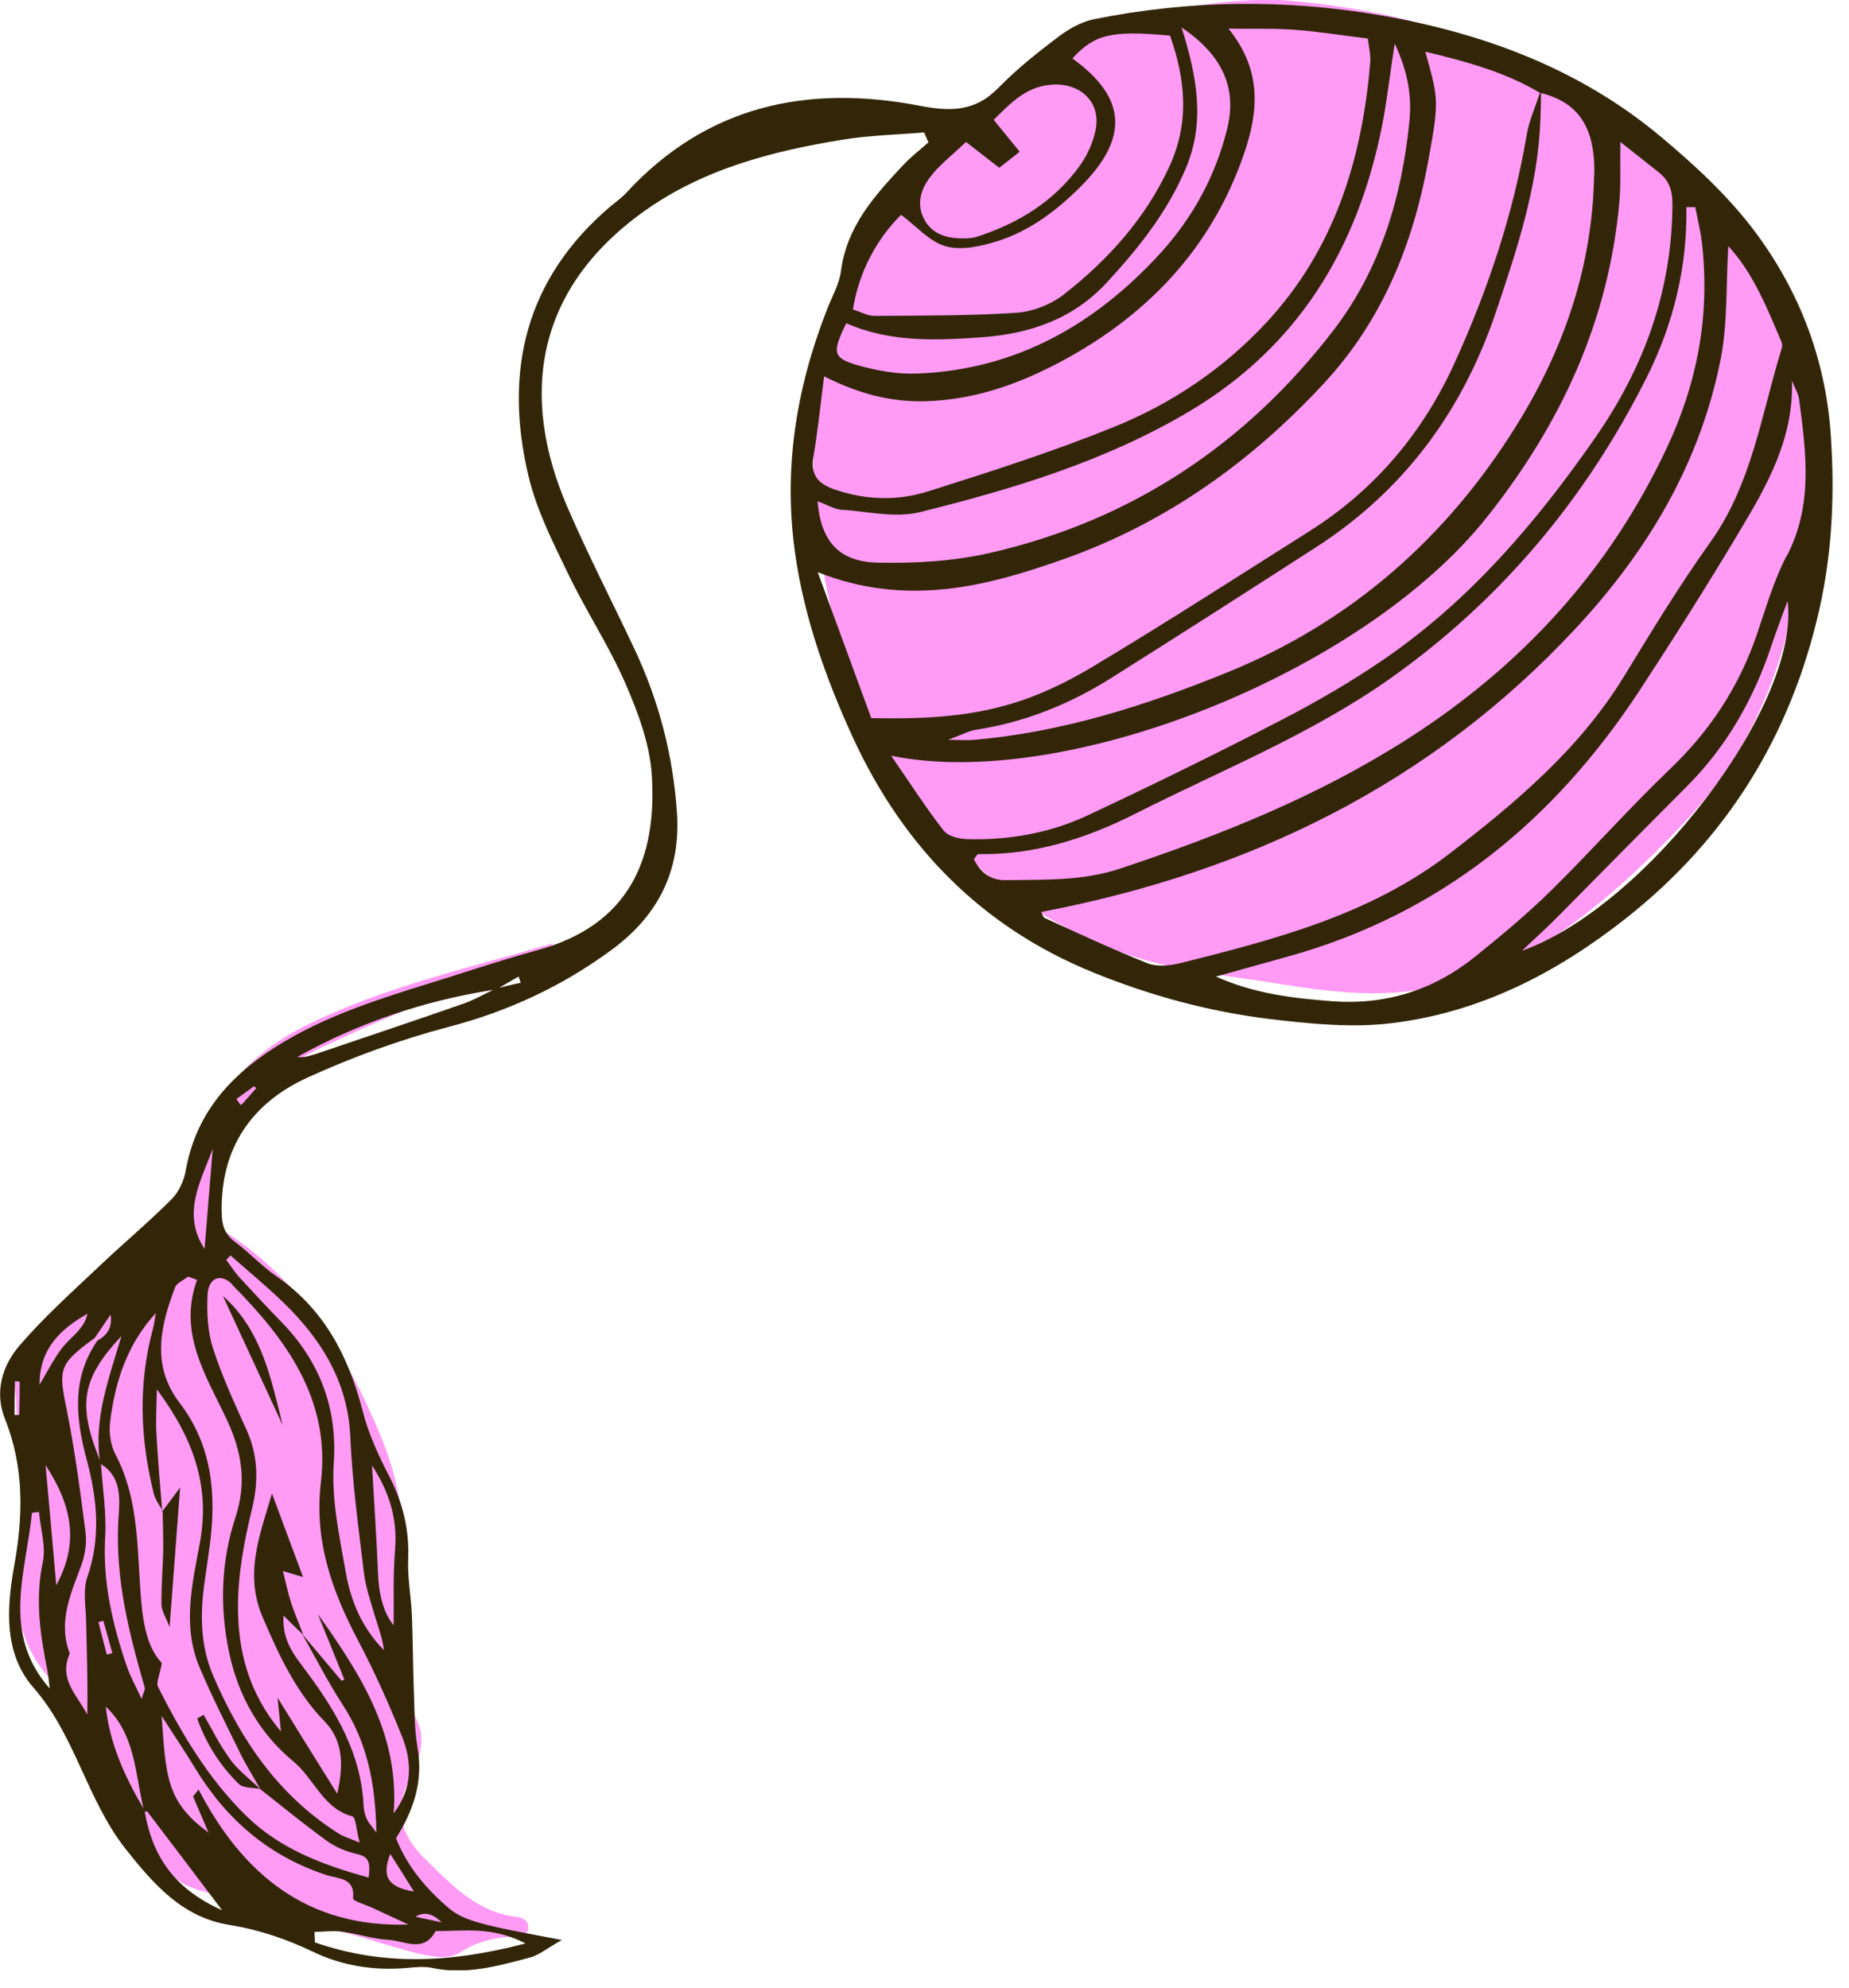 <svg width="93" height="100" viewBox="0 0 93 100" fill="none" xmlns="http://www.w3.org/2000/svg">
<g clip-path="url(#clip0_1_283)">
<path d="M89.24 14.53C88 12.41 86.88 10.27 84.95 8.63C83.01 7 80.84 5.75 78.74 4.39C74.18 1.43 69.09 0.38 64.45 -5.78444e-05C62.12 -0.07 60.5 0.26 58.86 0.45C57.79 0.58 56.7 0.53 55.66 0.94C53.17 1.92 51.14 3.56 49.2 5.31C47.02 7.27 45.22 9.6 43.75 12.11C42.31 14.56 41.07 17.12 40.96 20.11C40.91 21.48 40.87 22.83 40.93 24.19C41.24 30.96 43.22 37.09 47.81 42.21C49.82 44.45 52.28 46.09 55 47.34C57.2 48.35 59.52 48.82 61.93 49.13C64.86 49.51 67.72 50.21 70.74 49.87C72.47 49.67 74.14 49.44 75.67 48.63C79.18 46.76 82.09 44.18 84.81 41.27C89.15 36.64 90.53 30.93 91 24.96C91.28 21.42 91.15 17.8 89.24 14.51V14.53Z" fill="#FF9AF5"/>
<path d="M16.27 52.64C19.02 51.36 21.77 50.12 24.7 49.3C25.91 48.96 27.03 48.48 27.85 47.44C23.68 48.66 19.46 49.59 15.53 51.51C12.4 53.03 10.51 55.36 9.69 58.66C9.6 59.04 9.59 59.41 9.28 59.75C6.78 62.56 3.79 64.86 1.17 67.54C0.72 68 0.46 68.51 0.6 69.06C0.97 70.52 0.76 72.02 1.01 73.49C1.24 74.79 1.17 76.09 0.97 77.4C0.57 80.01 0.71 82.53 2.66 84.61C3.09 85.07 3.31 85.66 3.59 86.23C4.42 87.92 5.18 89.68 6.29 91.18C7.03 92.17 7.74 93.21 8.53 94.17C9.42 95.27 10.95 95.09 12.06 95.8C12.78 96.26 13.58 96.73 14.43 96.75C16.65 96.8 18.66 97.65 20.76 98.19C21.55 98.39 22.49 98.61 23.11 98.22C24.02 97.63 24.93 97.44 25.95 97.4C26.22 97.39 26.56 97.33 26.57 96.95C26.59 96.59 26.26 96.45 26.01 96.42C23.97 96.19 22.69 94.79 21.34 93.46C20.13 92.27 19.82 91.01 20.62 89.45C21.09 88.54 21.46 87.49 20.95 86.49C19.98 84.59 20.26 82.58 20.36 80.61C20.5 77.78 20.3 75.07 19.21 72.38C17.51 68.22 15.24 64.55 11.43 62.02C10.79 61.6 10.61 61.18 10.7 60.49C11.19 56.9 12.89 54.21 16.28 52.63L16.27 52.64Z" fill="#FF9AF5"/>
<path d="M92.08 21.82C91.81 18.03 90.5 14.66 88.3 11.69C86.95 9.88 85.23 8.29 83.48 6.83C79.43 3.46 74.64 1.68 69.49 0.78C64.65 -0.06 59.82 -1.91927e-05 55.01 0.97C54.38 1.1 53.75 1.46 53.22 1.86C52.18 2.65 51.14 3.47 50.24 4.4C49.05 5.63 47.8 5.62 46.21 5.31C40.6 4.24 35.54 5.31 31.51 9.69C31.28 9.94 31 10.14 30.73 10.36C26.42 14.01 25.32 18.68 26.59 23.98C27 25.68 27.82 27.3 28.59 28.89C29.48 30.74 30.63 32.48 31.45 34.36C32.08 35.81 32.67 37.38 32.78 38.93C33.07 43.25 31.61 46.55 27.01 47.8C25.58 48.19 24.16 48.65 22.75 49.1C19.86 50.01 16.93 50.83 14.3 52.39C11.8 53.88 9.89 55.82 9.35 58.84C9.26 59.37 9 59.96 8.62 60.33C7.45 61.5 6.18 62.56 4.98 63.7C3.62 64.99 2.21 66.25 0.99 67.67C0.11 68.69 -0.29 70.02 0.25 71.37C1.22 73.8 1.17 76.25 0.71 78.78C0.33 80.89 0.19 83.17 1.67 84.87C3.79 87.28 4.35 90.49 6.31 92.99C7.75 94.81 9.19 96.44 11.53 96.82C13.03 97.06 14.4 97.53 15.74 98.17C17.22 98.88 18.78 99.12 20.41 98.99C20.86 98.95 21.34 98.89 21.77 98.99C23.47 99.34 25.07 98.88 26.66 98.46C27.11 98.34 27.51 98 28.26 97.58C26.73 97.28 25.56 97.09 24.43 96.8C23.79 96.64 23.09 96.42 22.6 96C21.47 95.04 20.49 93.91 19.92 92.46C20.8 91.06 21.3 89.59 21 87.9C20.85 87.02 20.85 86.1 20.82 85.2C20.77 83.9 20.77 82.59 20.72 81.29C20.68 80.32 20.49 79.36 20.53 78.4C20.59 76.92 20.26 75.59 19.59 74.28C19.04 73.22 18.53 72.11 18.24 70.97C17.53 68.22 16.31 65.86 13.91 64.2C13.16 63.68 12.53 62.99 11.8 62.45C11.27 62.06 11.16 61.58 11.15 60.97C11.09 57.73 12.67 55.47 15.49 54.19C17.77 53.15 20.15 52.29 22.57 51.65C25.56 50.87 28.28 49.6 30.73 47.8C33.03 46.12 34.25 43.89 34.05 40.88C33.85 37.97 33.14 35.25 31.91 32.64C30.79 30.26 29.58 27.92 28.54 25.51C26.1 19.86 26.97 14.53 32.35 10.66C35.35 8.5 38.84 7.6 42.42 7.02C43.76 6.8 45.12 6.78 46.48 6.66C46.55 6.83 46.63 7 46.7 7.16C46.28 7.53 45.84 7.87 45.46 8.27C44.01 9.82 42.59 11.37 42.3 13.63C42.21 14.29 41.85 14.92 41.6 15.56C40.05 19.51 39.39 23.57 39.99 27.82C40.45 31.08 41.55 34.15 42.9 37.1C45.41 42.55 49.35 46.62 54.98 48.91C57.85 50.08 60.83 50.89 63.9 51.26C65.93 51.5 68.02 51.71 70.03 51.46C74.44 50.92 78.28 48.95 81.77 46.2C86.88 42.17 90.07 36.98 91.5 30.69C92.16 27.78 92.29 24.84 92.08 21.84V21.82ZM0.97 71.17C0.89 71.17 0.81 71.17 0.73 71.17C0.73 70.6 0.74 70.04 0.75 69.47C0.83 69.47 0.91 69.49 0.99 69.5C0.99 70.06 0.98 70.61 0.97 71.17ZM10.7 57.78C10.56 59.46 10.43 61.14 10.29 62.82C9.12 61.04 10.11 59.4 10.7 57.78ZM8.8 64.76C8.89 64.53 9.24 64.39 9.46 64.21C9.61 64.27 9.76 64.32 9.91 64.38C8.94 67.07 10.38 69.21 11.4 71.39C12.17 73.03 12.42 74.57 11.84 76.33C11.12 78.53 11.04 80.81 11.52 83.1C11.98 85.31 13.06 87.2 14.77 88.61C15.81 89.47 16.24 90.96 17.72 91.36C17.9 91.41 17.92 92.06 18.09 92.68C17.59 92.47 17.3 92.39 17.06 92.24C14.03 90.34 12.13 87.55 10.74 84.33C10.1 82.86 10.06 81.34 10.26 79.79C10.35 79.11 10.46 78.43 10.55 77.75C10.89 75.18 10.68 72.72 9.04 70.57C7.59 68.68 8.07 66.7 8.81 64.74L8.8 64.76ZM7.74 75.14C7.81 75.42 8 75.68 8.15 75.94C8.05 74.67 7.94 73.4 7.87 72.13C7.83 71.48 7.87 70.83 7.89 69.88C9.74 72.38 10.58 74.75 10.05 77.62C9.67 79.66 9.16 81.8 10.04 83.87C10.66 85.34 11.39 86.77 12.09 88.2C12.39 88.81 12.76 89.39 13.09 89.99C14.21 90.87 15.3 91.77 16.45 92.6C16.89 92.92 17.44 93.14 17.97 93.26C18.59 93.39 18.63 93.74 18.54 94.44C16.23 93.8 14.08 93 12.38 91.33C10.48 89.47 9.14 87.21 7.95 84.85C7.84 84.63 8.04 84.24 8.14 83.65C7.31 82.77 7.15 81.36 7.05 79.84C6.9 77.59 6.92 75.27 5.81 73.16C5.56 72.68 5.47 72.04 5.54 71.5C5.79 69.5 6.39 67.62 7.84 66.04C7.79 66.31 7.76 66.58 7.69 66.85C6.94 69.62 7.05 72.39 7.74 75.15V75.14ZM5.09 73.65C6.21 74.34 6 75.61 5.95 76.52C5.8 79.43 6.49 82.15 7.28 84.88C7.31 84.97 7.23 85.09 7.12 85.45C6.82 84.79 6.55 84.32 6.38 83.82C5.66 81.71 5.16 79.58 5.29 77.31C5.36 76.09 5.16 74.87 5.08 73.64L5.09 73.65ZM5.02 73.44C3.9 70.65 4.09 69.36 6.11 67.2C5.45 69.4 4.73 71.36 5.02 73.44ZM4.4 66.07C4.25 66.85 3.55 67.24 3.11 67.82C2.68 68.39 2.36 69.03 1.99 69.65C1.98 67.86 3.03 66.85 4.4 66.08V66.07ZM1.62 76.09L1.96 76.05C2.04 76.9 2.32 77.79 2.15 78.59C1.76 80.44 2.02 82.21 2.38 84C2.44 84.31 2.46 84.62 2.5 84.93C0.05 82.15 1.31 79.08 1.61 76.09H1.62ZM2.29 73.69C3.74 75.91 3.91 77.73 2.83 79.74C2.65 77.65 2.46 75.54 2.29 73.69ZM4.33 81.54C4.37 83.1 4.42 84.66 4.39 86.24C3.88 85.27 2.93 84.45 3.51 83.17C2.9 81.58 3.56 80.17 4.09 78.73C4.28 78.21 4.37 77.59 4.3 77.05C4.03 74.97 3.76 72.89 3.34 70.83C2.94 68.86 2.96 68.61 4.76 67.3C5.03 66.91 5.29 66.52 5.56 66.13C5.67 66.77 5.38 67.17 4.9 67.43C3.58 69.34 3.81 71.36 4.37 73.46C4.89 75.39 5.08 77.35 4.39 79.33C4.16 79.99 4.32 80.8 4.33 81.54ZM5.2 81.53L5.65 83.15C5.56 83.17 5.47 83.2 5.37 83.22C5.23 82.68 5.09 82.13 4.95 81.59C5.03 81.57 5.12 81.55 5.2 81.52V81.53ZM5.32 85.84C6.81 87.24 6.79 89.19 7.22 90.97C6.28 89.37 5.52 87.71 5.32 85.84ZM7.29 91.12C7.34 91.12 7.4 91.1 7.41 91.12C8.59 92.67 9.76 94.21 11.17 96.08C8.72 94.99 7.66 93.32 7.28 91.12H7.29ZM10 90C9.9 90.12 9.81 90.24 9.71 90.36C9.94 90.9 10.18 91.45 10.49 92.18C8.39 90.63 8.35 89.45 8.13 86.31C8.79 87.34 9.32 88.12 9.81 88.93C11.38 91.52 13.53 93.37 16.44 94.32C16.99 94.5 17.87 94.43 17.76 95.49C17.75 95.62 18.42 95.81 18.77 95.98C19.36 96.25 19.95 96.53 20.54 96.8C15.48 96.97 12.22 94.3 9.99 90.01L10 90ZM26.44 97.75C22.6 98.76 19.2 98.87 15.84 97.7C15.84 97.52 15.82 97.35 15.82 97.17C16.28 97.17 16.74 97.1 17.19 97.16C17.98 97.26 18.75 97.53 19.54 97.57C20.34 97.61 21.31 98.26 21.91 97.13C23.31 97.14 24.74 96.87 26.45 97.76L26.44 97.75ZM22.21 96.69C21.66 96.57 21.31 96.5 20.9 96.41C21.32 96.143 21.757 96.237 22.21 96.69ZM20.82 95.14C19.35 94.91 19.25 94.23 19.63 93.25C19.97 93.78 20.3 94.31 20.82 95.14ZM19.87 77.97C19.76 79.26 19.82 80.56 19.8 81.75C19.26 81.09 19.05 80.14 19.01 79.09C18.94 77.34 18.82 75.59 18.71 73.71C19.59 75.06 20 76.41 19.87 77.96V77.97ZM11.61 63.16C12.63 64.07 13.7 64.93 14.65 65.91C16.35 67.68 17.51 69.7 17.62 72.28C17.72 74.55 18.03 76.82 18.3 79.08C18.39 79.81 18.63 80.52 18.84 81.23C19.01 81.81 19.24 82.38 19.31 83C18.23 81.91 17.65 80.56 17.4 79.13C17.08 77.29 16.66 75.45 16.79 73.54C16.97 70.83 16.08 68.48 14.18 66.52C13.46 65.78 12.76 65.03 12.06 64.27C11.81 63.99 11.6 63.67 11.38 63.37C11.45 63.3 11.52 63.22 11.59 63.15L11.61 63.16ZM11.68 64.62C14.4 67.37 16.64 70.4 16.14 74.56C15.79 77.49 16.7 80.04 18.03 82.55C18.84 84.09 19.55 85.68 20.2 87.29C20.73 88.59 20.77 89.93 19.8 91.21C20.1 87.24 18.12 84.19 15.99 81.19C16.43 82.29 16.88 83.38 17.32 84.48C17.27 84.5 17.23 84.52 17.18 84.54C16.52 83.76 15.86 82.97 15.2 82.19C15.87 83.37 16.48 84.58 17.22 85.72C18.45 87.6 18.89 89.66 18.93 92.17C18.66 91.8 18.53 91.68 18.46 91.52C18.37 91.31 18.3 91.09 18.29 90.87C18.18 88.24 16.92 86.1 15.41 84.07C14.85 83.31 14.18 82.57 14.26 81.26C14.69 81.69 14.98 81.97 15.26 82.24C15.05 81.69 14.81 81.14 14.63 80.58C14.49 80.15 14.4 79.69 14.23 79.02C14.75 79.18 14.99 79.25 15.24 79.32C14.73 77.95 14.22 76.57 13.68 75.12C13.1 77.13 12.26 79.14 13.21 81.34C14.02 83.23 14.87 85.09 16.34 86.6C17.28 87.57 17.28 88.84 16.96 90.22C15.98 88.65 15 87.08 13.96 85.39C14.01 85.92 14.06 86.37 14.13 87.09C12.48 85.13 11.97 83 11.97 80.81C11.97 79.18 12.28 77.52 12.67 75.92C13.01 74.52 12.99 73.23 12.4 71.92C11.79 70.57 11.16 69.21 10.71 67.81C10.44 66.97 10.4 66.02 10.44 65.13C10.48 64.26 11.11 64.02 11.69 64.61L11.68 64.62ZM12.22 55.49C12.22 55.49 12.14 55.55 12.1 55.58C12.07 55.54 12.04 55.49 11.89 55.28C12.17 55.08 12.47 54.86 12.77 54.64C12.81 54.67 12.85 54.7 12.89 54.73C12.67 54.98 12.44 55.24 12.22 55.49ZM15.75 53.05C15.5 53.13 15.25 53.21 14.96 53.16C18.04 51.44 21.33 50.34 24.8 49.79C24.31 50.03 23.83 50.3 23.32 50.48C20.8 51.36 18.28 52.2 15.75 53.06V53.05ZM25.11 49.68C25.43 49.49 25.76 49.31 26.08 49.12C26.12 49.22 26.16 49.33 26.19 49.43C25.83 49.51 25.47 49.59 25.11 49.68ZM80.18 8.8C80.1 13.39 78.67 17.55 76.27 21.41C72.75 27.07 67.94 31.29 61.78 33.8C57.66 35.48 53.39 36.85 48.9 37.22C48.62 37.24 48.34 37.22 47.69 37.21C48.37 36.96 48.71 36.77 49.07 36.71C51.54 36.33 53.81 35.42 55.91 34.09C59.34 31.93 62.76 29.74 66.17 27.54C70.63 24.67 73.58 20.65 75.26 15.64C76.32 12.49 77.36 9.35 77.48 5.99C77.5 5.55 77.5 5.12 77.51 4.68C79.67 5.21 80.23 6.79 80.19 8.79L80.18 8.8ZM46.93 8.72C47.41 8.17 47.99 7.71 48.59 7.14C49.17 7.59 49.66 7.97 50.26 8.44C50.56 8.21 50.88 7.95 51.29 7.63C50.82 7.06 50.44 6.59 49.98 6.03C50.86 5.15 51.7 4.26 53.1 4.25C54.47 4.25 55.39 5.24 55.1 6.57C54.97 7.17 54.7 7.78 54.35 8.28C53.05 10.12 51.22 11.24 49.1 11.92C48.94 11.97 48.76 11.98 48.59 11.99C47.68 12.02 46.83 11.81 46.43 10.92C46.07 10.12 46.39 9.35 46.93 8.73V8.72ZM45.33 10.81C46.09 11.37 46.76 12.17 47.58 12.39C48.38 12.61 49.39 12.38 50.23 12.11C51.83 11.59 53.16 10.58 54.35 9.39C56.8 6.94 56.67 4.91 53.94 2.94C55.06 1.72 55.89 1.52 58.85 1.79C59.62 3.98 59.85 6.15 58.81 8.39C57.6 11.01 55.73 13.07 53.51 14.81C52.87 15.31 51.96 15.67 51.15 15.73C48.76 15.89 46.36 15.87 43.97 15.89C43.65 15.89 43.33 15.7 42.9 15.57C43.19 13.71 44.08 12.03 45.33 10.8V10.81ZM42.57 16.26C44.77 17.23 47.11 17.13 49.43 16.96C51.82 16.78 53.98 16.05 55.69 14.19C57.29 12.45 58.72 10.66 59.65 8.45C60.61 6.16 60.23 3.92 59.43 1.38C61.54 2.81 62.21 4.47 61.73 6.45C61.15 8.83 60 10.94 58.37 12.73C55.09 16.32 51.1 18.6 46.13 18.79C45.12 18.83 44.07 18.64 43.1 18.36C41.88 18 41.85 17.72 42.56 16.27L42.57 16.26ZM40.91 22.99C41.13 21.71 41.26 20.41 41.45 18.93C43.22 19.82 44.82 20.23 46.57 20.18C48.93 20.11 51.07 19.38 53.11 18.32C57.6 15.99 60.92 12.56 62.58 7.71C63.28 5.65 63.51 3.57 61.79 1.44C63.09 1.46 64.12 1.42 65.14 1.5C66.33 1.59 67.51 1.78 68.8 1.94C68.85 2.38 68.95 2.76 68.92 3.13C68.51 8.03 67.11 12.56 63.68 16.24C61.55 18.53 58.97 20.28 56.09 21.45C53.02 22.7 49.86 23.71 46.7 24.71C45.16 25.2 43.55 25.16 41.98 24.62C41.17 24.34 40.75 23.91 40.91 22.97V22.99ZM42.39 25.64C43.69 25.74 45.06 26.06 46.27 25.76C50.98 24.59 55.62 23.19 59.84 20.68C65.31 17.42 68.27 12.5 69.5 6.4C69.75 5.14 69.89 3.87 70.15 2.19C70.84 3.67 71.01 4.87 70.89 6.1C70.51 9.92 69.42 13.55 67.08 16.6C62.66 22.36 56.88 26.2 49.76 27.82C47.95 28.23 46.03 28.34 44.16 28.3C42.19 28.26 41.29 27.23 41.12 25.21C41.58 25.38 41.97 25.62 42.38 25.65L42.39 25.64ZM43.83 36.14C42.98 33.83 42.11 31.45 41.13 28.78C45.61 30.55 49.62 29.5 53.54 28.11C58.64 26.3 62.94 23.23 66.61 19.26C69.54 16.09 71.08 12.26 71.84 8.08C72.4 5.01 72.35 5 71.69 2.6C73.77 3.1 75.69 3.62 77.44 4.66H77.46C77.22 5.38 76.9 6.09 76.78 6.84C76.1 10.81 74.83 14.59 73.17 18.24C71.58 21.75 69.17 24.62 65.89 26.7C62.27 28.99 58.67 31.31 55 33.51C51.44 35.64 48.68 36.23 43.82 36.12L43.83 36.14ZM47.48 41.8C46.58 40.65 45.79 39.41 44.82 38.01C53.5 39.81 68.51 33.92 74.79 26.01C78.52 21.31 80.91 16.15 81.45 10.16C81.53 9.28 81.48 8.39 81.5 7.14C82.33 7.8 82.9 8.24 83.46 8.69C83.99 9.12 84.13 9.65 84.12 10.34C84.08 14.65 82.7 18.47 80.24 22.01C77.28 26.27 73.96 30.16 69.67 33.12C68.03 34.25 66.29 35.26 64.52 36.18C61.28 37.86 58 39.47 54.69 41.02C52.81 41.9 50.77 42.26 48.69 42.21C48.28 42.2 47.71 42.08 47.49 41.8H47.48ZM48.97 43.24C49.08 43.11 49.14 42.96 49.21 42.96C52.03 43.01 54.63 42.18 57.1 40.93C61.43 38.74 65.97 36.93 69.95 34.11C75.51 30.17 79.77 25.07 82.82 18.99C84.16 16.32 84.87 13.45 84.82 10.42C84.97 10.42 85.12 10.42 85.27 10.42C85.38 11.01 85.53 11.6 85.6 12.19C86.02 15.8 85.39 19.22 83.84 22.52C80.94 28.7 76.54 33.49 70.81 37.16C66.29 40.05 61.39 42.01 56.34 43.69C54.45 44.32 52.51 44.24 50.57 44.27C49.81 44.28 49.31 43.88 48.99 43.23L48.97 43.24ZM57.72 48.45C55.97 47.76 54.27 46.96 52.56 46.18C52.45 46.13 52.4 45.92 52.38 45.87C62.83 43.87 71.95 39.46 79.26 31.6C82.88 27.71 85.52 23.28 86.55 18.04C86.9 16.23 86.81 14.32 86.93 12.38C88.2 13.76 88.88 15.5 89.61 17.21C89.65 17.31 89.65 17.44 89.61 17.54C88.59 20.85 88.12 24.34 86.02 27.28C84.46 29.46 83.06 31.77 81.66 34.06C79.43 37.69 76.26 40.35 72.93 42.92C68.9 46.02 64.16 47.24 59.39 48.44C58.86 48.57 58.2 48.64 57.72 48.45ZM76.53 47.84C77.29 47.12 77.82 46.65 78.32 46.14C80.49 43.95 82.65 41.75 84.83 39.57C86.85 37.55 88.22 35.14 89.11 32.44C89.34 31.74 89.61 31.06 89.91 30.23C90.58 35.34 82.86 45.59 76.53 47.83V47.84ZM89.86 27.96C89.21 29.22 88.81 30.61 88.35 31.96C87.46 34.55 86.01 36.75 84.03 38.65C81.97 40.62 80.07 42.77 78.04 44.77C76.82 45.97 75.5 47.07 74.17 48.14C72.08 49.81 69.7 50.56 67 50.36C65.02 50.21 63.08 49.98 61.16 49.12C62.35 48.79 63.54 48.46 64.72 48.13C72.42 46.01 78.16 41.3 82.48 34.71C84.2 32.08 85.88 29.43 87.49 26.73C88.87 24.43 90.22 22.08 90.13 19.15C90.25 19.46 90.44 19.76 90.49 20.08C90.84 22.74 91.21 25.38 89.88 27.95L89.86 27.96Z" fill="#332608"/>
<path d="M11.21 65.18C12.24 67.41 13.23 69.55 14.22 71.69C13.63 69.36 13.19 66.95 11.21 65.18Z" fill="#332608"/>
<path d="M8.12 80.7C8.12 81.01 8.33 81.31 8.53 81.84C8.72 79.29 8.89 77.05 9.06 74.82C8.76 75.23 8.47 75.61 8.18 76C8.19 76.66 8.22 77.32 8.21 77.98C8.19 78.89 8.11 79.79 8.12 80.7Z" fill="#332608"/>
<path d="M8.18 76C8.18 76 8.16 75.96 8.14 75.94C8.14 75.97 8.14 76.01 8.14 76.04C8.14 76.03 8.16 76.02 8.17 76H8.18Z" fill="#332608"/>
<path d="M11.58 88.49C11.06 87.8 10.68 87 10.24 86.25C10.13 86.31 10.03 86.38 9.92 86.44C10.36 87.68 11.05 88.79 12.01 89.73C12.24 89.95 12.72 89.91 13.08 89.98C12.57 89.49 11.99 89.05 11.57 88.49H11.58Z" fill="#332608"/>
</g>
<defs>
<clipPath id="clip0_1_283">
<rect width="92.18" height="99.1" fill="white"/>
</clipPath>
</defs>
</svg>
